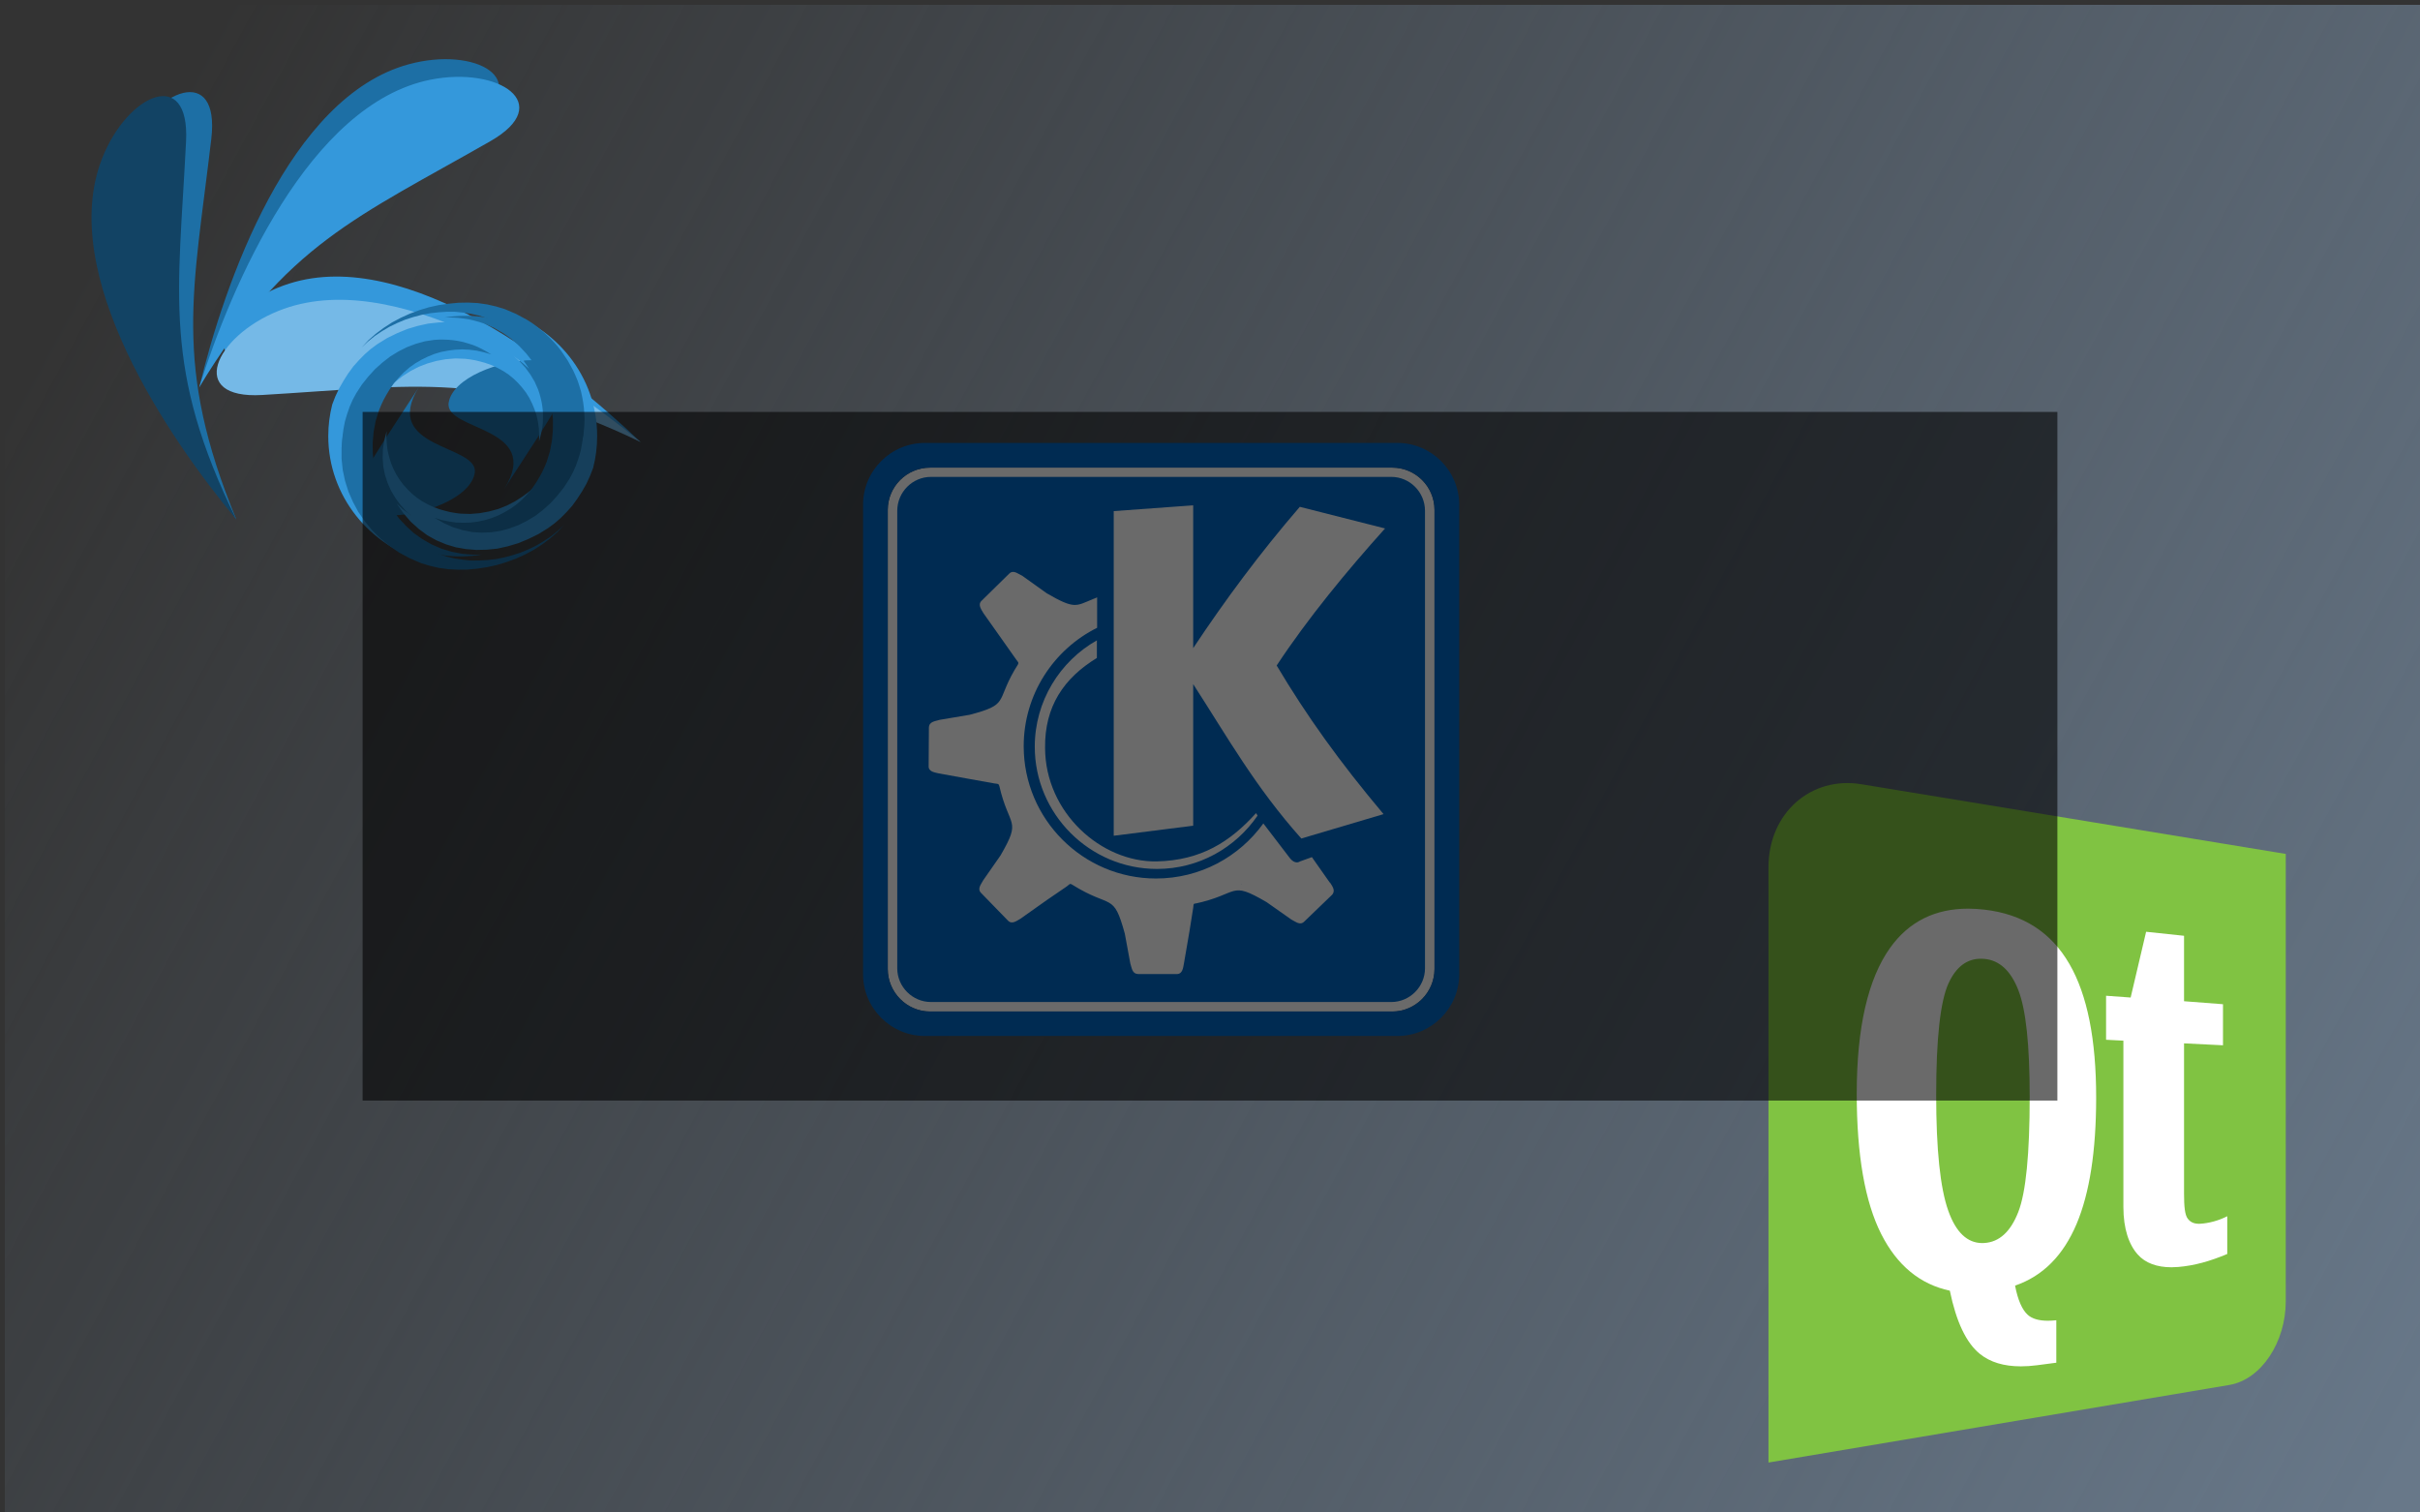 <?xml version="1.0" encoding="UTF-8" standalone="no"?>
<!-- Created with Inkscape (http://www.inkscape.org/) -->

<svg
   xmlns:dc="http://purl.org/dc/elements/1.1/"
   xmlns:cc="http://creativecommons.org/ns#"
   xmlns:rdf="http://www.w3.org/1999/02/22-rdf-syntax-ns#"
   xmlns:svg="http://www.w3.org/2000/svg"
   xmlns="http://www.w3.org/2000/svg"
   xmlns:xlink="http://www.w3.org/1999/xlink"
   xmlns:sodipodi="http://sodipodi.sourceforge.net/DTD/sodipodi-0.dtd"
   xmlns:inkscape="http://www.inkscape.org/namespaces/inkscape"
   width="640"
   height="400"
   viewBox="0 0 640 400"
   id="svg2"
   version="1.1"
   inkscape:version="0.91 r13725"
   sodipodi:docname="6.svg">
  <rect x="0" y="0" width="640" height="400" fill="#333333" stroke="none"/>
  <defs
     id="defs4">
    <linearGradient
       inkscape:collect="always"
       id="linearGradient4749">
      <stop
         style="stop-color:#6a7b8d;stop-opacity:1;"
         offset="0"
         id="stop4751" />
      <stop
         style="stop-color:#6a7b8d;stop-opacity:0;"
         offset="1"
         id="stop4753" />
    </linearGradient>
    <linearGradient
       inkscape:collect="always"
       xlink:href="#linearGradient4749"
       id="linearGradient4755"
       x1="630.769"
       y1="394.872"
       x2="24.359"
       y2="66.667"
       gradientUnits="userSpaceOnUse" />
    <clipPath
       id="clipPath16"
       clipPathUnits="userSpaceOnUse">
      <path
         inkscape:connector-curvature="0"
         id="path18"
         d="M 0,792 612,792 612,0 0,0 0,792 Z" />
    </clipPath>
    <clipPath
       id="clipPath24"
       clipPathUnits="userSpaceOnUse">
      <path
         inkscape:connector-curvature="0"
         id="path26"
         d="m 558.893,526.62 37.604,0 0,-14.904 -37.604,0 0,14.904 z" />
    </clipPath>
    <clipPath
       id="clipPath28"
       clipPathUnits="userSpaceOnUse">
      <path
         style="clip-rule:evenodd"
         inkscape:connector-curvature="0"
         id="path30"
         d="m 596.497,511.716 c -6.962,6.661 -20.973,17.643 -31.626,14.277 -5.954,-1.882 -8.839,-7.319 -2.055,-7.441 13.837,-0.25 20.622,0.731 33.681,-6.836" />
    </clipPath>
    <clipPath
       id="clipPath58"
       clipPathUnits="userSpaceOnUse">
      <path
         inkscape:connector-curvature="0"
         id="path60"
         d="m 558.323,524.527 38.192,0 0,-12.815 -38.192,0 0,12.815 z" />
    </clipPath>
    <clipPath
       id="clipPath62"
       clipPathUnits="userSpaceOnUse">
      <path
         style="clip-rule:evenodd"
         inkscape:connector-curvature="0"
         id="path64"
         d="m 596.515,511.712 c -7.452,6.109 -22.261,15.989 -32.626,11.818 -5.793,-2.332 -8.254,-7.974 -1.48,-7.577 13.816,0.809 20.506,2.306 34.106,-4.241" />
    </clipPath>
    <clipPath
       id="clipPath92"
       clipPathUnits="userSpaceOnUse">
      <path
         inkscape:connector-curvature="0"
         id="path94"
         d="m 556.75,546.201 27.01,0 0,-29.575 -27.01,0 0,29.575 z" />
    </clipPath>
    <clipPath
       id="clipPath96"
       clipPathUnits="userSpaceOnUse">
      <path
         style="clip-rule:evenodd"
         inkscape:connector-curvature="0"
         id="path98"
         d="m 556.75,516.626 c 2.252,9.368 8.092,26.186 18.874,29.118 6.024,1.639 11.393,-1.373 5.753,-5.147 -11.502,-7.696 -17.738,-10.542 -24.627,-23.971" />
    </clipPath>
    <clipPath
       id="clipPath126"
       clipPathUnits="userSpaceOnUse">
      <path
         inkscape:connector-curvature="0"
         id="path128"
         d="m 556.739,544.61 28.84,0 0,-27.979 -28.84,0 0,27.979 z" />
    </clipPath>
    <clipPath
       id="clipPath160"
       clipPathUnits="userSpaceOnUse">
      <path
         inkscape:connector-curvature="0"
         id="path162"
         d="m 548.843,543.235 11.247,0 0,-38.495 -11.247,0 0,38.495 z" />
    </clipPath>
    <clipPath
       id="clipPath194"
       clipPathUnits="userSpaceOnUse">
      <path
         inkscape:connector-curvature="0"
         id="path196"
         d="m 547.048,542.875 13.046,0 0,-38.137 -13.046,0 0,38.137 z" />
    </clipPath>
    <clipPath
       id="clipPath16-6"
       clipPathUnits="userSpaceOnUse">
      <path
         inkscape:connector-curvature="0"
         id="path18-3"
         d="m 311.058,513.261 c -5.352,-35.909 119.201,-29.157 70.17,-108.22 l 0,0 c 15.4,24.832 72.067,107.631 78.014,128.069 l 0,0 c 6.969,23.957 -13.916,33.881 -42.06,33.879 l 0,0 c -42.481,-0.003 -101.489,-22.62 -106.124,-53.728" />
    </clipPath>
    <clipPath
       id="clipPath36"
       clipPathUnits="userSpaceOnUse">
      <path
         inkscape:connector-curvature="0"
         id="path38"
         d="m 195.725,405.366 c -17.489,-60.118 140.478,-31.868 148.184,19.849 l 0,0 c 5.351,35.909 -119.202,29.156 -70.17,108.22 l 0,0 c -15.4,-24.832 -72.068,-107.631 -78.014,-128.069" />
    </clipPath>
    <clipPath
       id="clipPath16-0"
       clipPathUnits="userSpaceOnUse">
      <path
         inkscape:connector-curvature="0"
         id="path18-1"
         d="M 0,792 612,792 612,0 0,0 0,792 Z" />
    </clipPath>
  </defs>
  <sodipodi:namedview
     id="base"
     pagecolor="#ffffff"
     bordercolor="#666666"
     borderopacity="1.0"
     inkscape:pageopacity="0.0"
     inkscape:pageshadow="2"
     inkscape:zoom="0.78"
     inkscape:cx="334.73702"
     inkscape:cy="222.2764"
     inkscape:document-units="px"
     inkscape:current-layer="svg2"
     showgrid="false"
     units="px"
     inkscape:snap-bbox="false"
     inkscape:snap-nodes="false"
     inkscape:snap-global="true"
     inkscape:snap-path-clip="true"
     inkscape:snap-path-mask="true"
     inkscape:window-width="1442"
     inkscape:window-height="894"
     inkscape:window-x="409"
     inkscape:window-y="96"
     inkscape:window-maximized="0" />
  <g
     inkscape:label="Layer 1"
     inkscape:groupmode="layer"
     id="layer1"
     transform="translate(0,-652.362)" />
  <rect
     style="opacity:0.95;fill:url(#linearGradient4755);fill-opacity:1"
     id="rect4745"
     width="640"
     height="400"
     x="1.282"
     y="1.282" />
  <g
     id="g3732"
     transform="matrix(0.254,0,0,0.254,-1.446,-45.377)">
    <g
       id="layer1-1"
       inkscape:label="Layer 1" />
    <g
       id="g12"
       transform="matrix(11.559,0,0,-11.559,-6222.334,6553.807)">
      <g
         clip-path="url(#clipPath16)"
         id="g14">
        <g
           id="g20">
          <g
             id="g22" />
          <g
             id="g40">
            <g
               id="g42"
               clip-path="url(#clipPath24)">
              <g
                 id="g44">
                <g
                   id="g46"
                   clip-path="url(#clipPath28)">
                  <g
                     id="g48">
                    <g
                       id="g50">
                      <path
                         inkscape:connector-curvature="0"
                         id="path52"
                         style="fill:#3498db;fill-rule:evenodd;stroke:none"
                         d="m 596.497,511.716 c -6.962,6.661 -20.973,17.643 -31.626,14.277 -5.954,-1.882 -8.839,-7.319 -2.055,-7.441 13.837,-0.25 20.622,0.731 33.681,-6.836" />
                    </g>
                  </g>
                </g>
              </g>
            </g>
          </g>
        </g>
        <g
           id="g54">
          <g
             id="g56" />
          <g
             id="g74">
            <g
               id="g76"
               clip-path="url(#clipPath58)">
              <g
                 id="g78">
                <g
                   id="g80"
                   clip-path="url(#clipPath62)">
                  <g
                     id="g82">
                    <g
                       id="g84">
                      <path
                         inkscape:connector-curvature="0"
                         id="path86"
                         style="fill:#75b9e7;fill-rule:evenodd;stroke:none"
                         d="m 596.515,511.712 c -7.452,6.109 -22.261,15.989 -32.626,11.818 -5.793,-2.332 -8.254,-7.974 -1.48,-7.577 13.816,0.809 20.506,2.306 34.106,-4.241" />
                    </g>
                  </g>
                </g>
              </g>
            </g>
          </g>
        </g>
        <g
           id="g88">
          <g
             id="g90" />
          <g
             id="g108">
            <g
               id="g110"
               clip-path="url(#clipPath92)">
              <g
                 id="g112">
                <g
                   id="g114"
                   clip-path="url(#clipPath96)">
                  <g
                     id="g116">
                    <g
                       id="g118">
                      <path
                         inkscape:connector-curvature="0"
                         id="path120"
                         style="fill:#1d6fa5;fill-rule:evenodd;stroke:none"
                         d="m 556.75,516.626 c 2.252,9.368 8.092,26.186 18.874,29.118 6.024,1.639 11.393,-1.373 5.753,-5.147 -11.502,-7.696 -17.738,-10.542 -24.627,-23.971" />
                    </g>
                  </g>
                </g>
              </g>
            </g>
          </g>
        </g>
        <g
           id="g122">
          <g
             id="g124" />
          <g
             id="g142">
            <g
               id="g144"
               clip-path="url(#clipPath126)">
              <g
                 id="g146">
                <g
                   id="g148">
                  <g
                     id="g150">
                    <g
                       id="g152">
                      <path
                         inkscape:connector-curvature="0"
                         id="path154"
                         style="fill:#3498db;fill-rule:evenodd;stroke:none"
                         d="m 556.739,516.631 c 2.902,9.188 9.905,25.556 20.865,27.727 6.125,1.213 11.269,-2.167 5.379,-5.537 -12.011,-6.873 -18.432,-9.276 -26.244,-22.19" />
                    </g>
                  </g>
                </g>
              </g>
            </g>
          </g>
        </g>
        <g
           id="g156">
          <g
             id="g158" />
          <g
             id="g176">
            <g
               id="g178"
               clip-path="url(#clipPath160)">
              <g
                 id="g180">
                <g
                   id="g182">
                  <g
                     id="g184">
                    <g
                       id="g186">
                      <path
                         inkscape:connector-curvature="0"
                         id="path188"
                         style="fill:#1d6fa5;fill-rule:evenodd;stroke:none"
                         d="m 560.09,504.74 c -5.666,7.793 -14.668,23.152 -9.902,33.257 2.664,5.648 8.439,7.776 7.65,1.037 -1.61,-13.745 -3.493,-20.337 2.252,-34.294" />
                    </g>
                  </g>
                </g>
              </g>
            </g>
          </g>
        </g>
        <g
           id="g190">
          <g
             id="g192" />
          <g
             id="g210">
            <g
               id="g212"
               clip-path="url(#clipPath194)">
              <g
                 id="g214">
                <g
                   id="g216">
                  <g
                     id="g218">
                    <g
                       id="g220">
                      <path
                         inkscape:connector-curvature="0"
                         id="path222"
                         style="fill:#124364;fill-rule:evenodd;stroke:none"
                         d="m 560.094,504.738 c -6.172,7.399 -16.178,22.124 -12.094,32.524 2.281,5.812 7.902,8.321 7.563,1.544 -0.691,-13.823 -2.131,-20.525 4.531,-34.068" />
                    </g>
                  </g>
                </g>
              </g>
            </g>
          </g>
        </g>
      </g>
    </g>
    <g
       transform="matrix(0.827,0,0,-0.827,215.592,1022.533)"
       inkscape:label="s_letter_alphabet_vector_logo_inspiration"
       id="g10">
      <g
         id="g12-6">
        <g
           clip-path="url(#clipPath16-6)"
           id="g14-1">
          <g
             id="g20-0">
            <g
               id="g22-9">
              <path
                 inkscape:connector-curvature="0"
                 id="path30-6"
                 style="fill:#1d6fa5;stroke:none"
                 d="m 311.058,513.261 c -5.352,-35.909 119.201,-29.157 70.17,-108.22 l 0,0 c 15.4,24.832 72.067,107.631 78.014,128.069 l 0,0 c 6.969,23.957 -13.916,33.881 -42.06,33.879 l 0,0 c -42.481,-0.003 -101.489,-22.62 -106.124,-53.728" />
            </g>
          </g>
        </g>
      </g>
      <g
         id="g32-4">
        <g
           clip-path="url(#clipPath36)"
           id="g34">
          <g
             id="g40-0">
            <g
               id="g42-9">
              <path
                 inkscape:connector-curvature="0"
                 id="path50"
                 style="fill:#1d6fa5;stroke:none"
                 d="m 195.725,405.366 c -17.489,-60.118 140.478,-31.868 148.184,19.849 l 0,0 c 5.351,35.909 -119.202,29.156 -70.17,108.22 l 0,0 c -15.4,-24.832 -72.068,-107.631 -78.014,-128.069" />
            </g>
          </g>
        </g>
      </g>
    </g>
    <g
       clip-path="url(#clipPath16-0)"
       id="g14-5"
       transform="matrix(2.407,0,0,-2.407,-497.488,1789.766)">
      <g
         transform="translate(367.541,461.66)"
         id="g20-7">
        <path
           inkscape:connector-curvature="0"
           id="path22"
           style="fill:#3498db;fill-opacity:1;fill-rule:evenodd;stroke:none"
           d="m 0,0 -0.979,3.286 -0.732,4.018 -0.321,4.048 0.093,4.08 0.576,4.085 1.062,4.092 1.287,3.534 1.751,3.471 2.02,3.303 2.267,3.063 2.631,2.946 2.949,2.685 3.099,2.395 3.343,2.155 3.572,1.843 3.764,1.457 3.892,1.094 4.022,0.733 4.217,0.346 4.297,-0.161 2.091,-0.263 2.215,-0.384 2.168,-0.531 2.214,-0.624 2.754,-0.96 2.516,-1.203 2.469,-1.352 2.327,-1.546 2.109,-1.72 1.966,-1.916 1.774,-2.015 1.655,-2.139 1.44,-2.309 1.172,-2.388 1.052,-2.511 0.858,-2.61 0.593,-2.686 0.403,-2.786 0.133,-2.862 -0.033,-2.889 0.555,1.998 0.481,2.02 0.367,1.899 0.215,1.945 0.073,1.99 0.023,1.844 -0.123,1.892 -0.217,1.842 -0.315,1.792 -0.411,1.742 -0.486,1.765 -0.579,1.715 -1.454,3.282 -1.834,3.081 -2.127,2.935 -2.437,2.709 -2.728,2.561 -2.989,2.242 -3.207,2.069 -3.396,1.728 -3.615,1.556 -3.799,1.21 -2.775,0.643 -2.773,0.401 -2.916,0.203 -2.96,0.058 -3.055,-0.234 -2.956,-0.428 -3.002,-0.572 -2.999,-0.816 -2.88,-1.018 C 17.094,59.214 13.969,57.168 11.075,54.686 -4.829,41.039 -8.785,18.525 0,0 m 83.517,37.735 c 8.613,-18.47 4.618,-40.826 -11.204,-54.404 -2.904,-2.491 -6.042,-4.543 -9.329,-6.165 l -2.86,-1.012 -2.926,-0.839 -3.002,-0.572 -3.029,-0.404 -2.982,-0.258 -2.959,0.058 -2.916,0.205 -2.844,0.424 -2.777,0.643 -3.8,1.212 -3.615,1.554 -3.396,1.726 -3.207,2.071 -2.989,2.24 -2.655,2.537 -2.436,2.711 -2.128,2.933 -1.834,3.084 -1.453,3.28 -1.139,3.504 -0.724,3.535 -0.269,3.709 0.096,3.836 0.579,3.842 1.04,4.018 -0.107,-2.865 0.205,-2.886 0.329,-2.761 0.668,-2.711 0.788,-2.585 1.049,-2.513 1.245,-2.409 1.44,-2.31 1.582,-2.116 1.847,-2.037 1.966,-1.918 2.109,-1.72 2.254,-1.522 2.47,-1.351 2.584,-1.227 2.685,-0.936 2.218,-0.626 2.165,-0.529 2.214,-0.385 2.165,-0.286 4.223,-0.139 4.217,0.348 4.019,0.731 3.969,1.073 3.69,1.479 3.568,1.842 3.347,2.157 3.175,2.372 2.873,2.708 2.632,2.945 2.266,3.064 2.02,3.303 1.751,3.469 1.288,3.535 1.062,4.093 0.576,4.085 0.092,2.064 0,2.014 -0.076,2.037 -0.245,2.013 -0.317,2.034 -0.414,1.984 -0.51,1.935 -0.324,1.079 z" />
      </g>
      <g
         transform="translate(393.462,426.25)"
         id="g24">
        <path
           inkscape:connector-curvature="0"
           id="path26-1"
           style="fill:#3498db;fill-opacity:1;fill-rule:evenodd;stroke:none"
           d="m 0,0 -3.872,1.728 -4.366,2.55 -4.059,2.961 -3.753,3.372 -3.37,3.833 -2.985,4.293 -2.282,4.058 -1.846,4.437 -1.473,4.557 -1.053,4.596 -0.645,4.841 -0.143,4.933 0.248,4.84 0.672,4.876 1.143,4.832 1.665,4.709 2.111,4.536 2.553,4.364 3.068,4.239 3.615,3.904 1.933,1.75 2.141,1.77 2.245,1.608 2.373,1.575 3.118,1.814 3.157,1.391 3.258,1.231 3.326,0.937 3.314,0.595 3.383,0.302 3.32,0.041 3.34,-0.169 3.326,-0.511 3.188,-0.823 3.204,-1.034 3.141,-1.296 2.999,-1.607 2.94,-1.868 2.794,-2.179 2.684,-2.36 -1.427,2.132 -1.509,2.08 -1.487,1.87 -1.651,1.77 -1.811,1.671 -1.714,1.508 -1.874,1.41 -1.903,1.28 -1.936,1.147 -1.967,1.017 -2.049,0.968 -2.075,0.838 -4.25,1.281 -4.373,0.758 -4.465,0.368 -4.509,-0.106 -4.6,-0.497 -4.515,-1.001 -4.526,-1.344 -4.356,-1.796 -4.372,-2.138 -4.197,-2.594 -2.84,-2.087 -2.609,-2.279 -2.539,-2.571 -2.442,-2.733 -2.241,-3.058 -1.98,-3.119 -1.88,-3.28 -1.652,-3.473 -1.36,-3.521 C -41.819,63.748 -42.415,59.168 -42.415,54.453 -42.415,28.528 -24.468,6.678 0,0 m 31.856,108.799 c 24.277,-6.795 42.045,-28.556 42.045,-54.346 0,-4.734 -0.602,-9.328 -1.727,-13.722 L 70.816,37.23 69.247,33.808 67.367,30.529 65.309,27.36 63.147,24.354 60.707,21.62 58.165,19.05 55.478,16.72 52.638,14.632 48.437,12.041 44.067,9.902 39.712,8.105 35.184,6.761 30.672,5.76 26.15,5.313 21.646,5.208 17.177,5.573 12.804,6.334 8.554,7.613 4.35,9.369 l -3.903,2.167 -3.697,2.735 -3.525,3.182 -3.138,3.639 -2.937,4.212 2.603,-2.408 2.876,-2.13 2.856,-1.92 3.082,-1.555 3.062,-1.345 3.204,-1.035 3.264,-0.773 3.33,-0.512 3.261,-0.22 3.399,0.093 3.383,0.303 3.316,0.594 3.244,0.889 3.254,1.228 3.24,1.441 3.036,1.764 2.377,1.578 2.241,1.607 2.144,1.767 2.013,1.801 3.535,3.855 3.068,4.238 2.553,4.363 2.188,4.586 1.586,4.66 1.144,4.833 0.672,4.878 0.328,4.89 -0.221,4.878 -0.649,4.846 -1.05,4.592 -1.472,4.558 -1.848,4.437 -2.28,4.057 -2.986,4.295 -3.37,3.832 -1.863,1.752 -1.891,1.621 -1.972,1.572 -2.089,1.39 -2.164,1.339 -2.196,1.21 -2.227,1.08 -1.275,0.566 z" />
      </g>
      <g
         transform="translate(422.048,441.493)"
         id="g28">
        <path
           inkscape:connector-curvature="0"
           id="path30-1"
           style="fill:#1d6fa5;fill-opacity:1;fill-rule:evenodd;stroke:none"
           d="m 0,0 c 16.521,5.225 28.5,20.673 28.5,38.922 0,0.66 -0.017,1.317 -0.05,1.969 l 0.342,1.759 0.268,2.352 0.202,2.185 0.029,2.251 -0.086,2.201 -0.205,2.152 -0.327,2.1 -0.407,2.138 -0.527,2.087 -1.414,4.022 -1.889,3.823 -2.248,3.669 -2.631,3.439 -2.993,3.289 -3.336,2.933 -3.605,2.751 -3.859,2.361 -4.138,2.177 -4.39,1.789 -3.227,1.021 -3.247,0.731 -3.433,0.517 -3.502,0.344 -3.64,0.005 -3.542,-0.23 -3.609,-0.397 -3.628,-0.692 -3.647,-0.973 -3.512,-1.128 -3.446,-1.451 -3.317,-1.604 -3.244,-1.925 -3.111,-2.08 -2.93,-2.352 -2.74,-2.623 2.83,3.08 3.218,2.826 3.405,2.55 3.622,2.365 3.77,2.006 3.992,1.819 4.055,1.497 4.157,1.26 4.227,0.937 4.284,0.617 4.306,0.409 4.164,0.076 4.148,-0.215 4.094,-0.584 3.87,-0.887 3.77,-1.144 4.862,-2.082 4.608,-2.47 2.188,-1.382 2.125,-1.555 2.006,-1.606 1.883,-1.653 1.853,-1.743 1.732,-1.787 1.612,-1.843 1.546,-2.005 2.767,-4.081 2.374,-4.317 0.986,-2.175 0.953,-2.257 0.745,-2.269 0.715,-2.365 0.506,-2.372 0.424,-2.34 0.307,-2.387 0.19,-2.441 0.102,-2.403 L 39.758,44.187 39.569,41.801 39.268,39.365 38.202,34.581 36.563,29.835 34.707,25.766 32.313,21.818 29.609,18.093 26.64,14.677 23.254,11.432 19.593,8.492 15.614,5.977 11.453,3.735 7.051,1.885 2.539,0.475 0,0 Z m -30.856,-15.748 3.77,-1.142 3.955,-0.923 4.009,-0.55 4.147,-0.215 4.25,0.04 4.304,0.412 4.203,0.65 4.224,0.937 4.158,1.261 4.055,1.496 3.992,1.819 3.769,2.008 3.623,2.365 3.405,2.55 3.218,2.824 2.83,3.082 -2.742,-2.627 -2.928,-2.35 -3.112,-2.08 -3.248,-1.927 -3.309,-1.6 -3.452,-1.452 -3.513,-1.13 -3.644,-0.973 -3.542,-0.722 -3.611,-0.399 -3.621,-0.199 -3.559,-0.028 -3.505,0.346 -3.433,0.513 -3.333,0.77 -3.224,1.018 -4.392,1.789 -4.135,2.178 -3.862,2.361 -3.605,2.75 -3.334,2.936 -2.909,3.252 -2.632,3.439 -2.247,3.671 -1.887,3.825 -1.414,4.02 -1.019,4.256 -0.532,4.254 0.029,4.419 0.47,4.535 1.043,4.497 0.04,0.114 c 0.671,19.91 15.6,36.205 34.904,38.992 l -0.198,0 -4.827,-0.494 -4.713,-0.934 -4.598,-1.373 -4.396,-1.852 -4.164,-2.243 -3.892,-2.545 -3.747,-2.908 -3.39,-3.246 -2.969,-3.418 -2.698,-3.723 -2.399,-3.948 -1.854,-4.066 -1.639,-4.749 -1.062,-4.784 -0.49,-4.821 0,-4.826 0.493,-4.828 1.019,-4.752 1.46,-4.629 1.937,-4.432 2.29,-4.28 2.851,-4.121 3.161,-3.846 3.499,-3.494 3.971,-3.294 4.234,-2.908 4.604,-2.467 4.863,-2.081 z" />
      </g>
      <g
         transform="translate(417.504,429.468)"
         id="g32">
        <path
           inkscape:connector-curvature="0"
           id="path34"
           style="fill:#1d6fa5;fill-opacity:1;fill-rule:evenodd;stroke:none"
           d="m 0,0 -3.883,-0.084 -4.608,0.401 -4.518,0.866 -4.426,1.321 -4.29,1.855 -4.15,2.385 -3.473,2.466 -3.266,2.951 -2.999,3.196 -2.668,3.391 -2.43,3.755 -2.049,4.027 -1.685,4.103 -1.354,4.298 -0.943,4.449 -0.46,4.55 -0.03,4.577 0.404,4.612 0.884,4.708 1.466,4.646 0.914,2.204 1.082,2.304 1.228,2.207 1.347,2.233 1.874,2.72 2.068,2.388 2.215,2.29 2.387,2.077 2.509,1.788 2.681,1.576 2.731,1.332 2.833,1.167 2.953,0.877 2.959,0.566 3.058,0.396 3.109,0.157 3.108,-0.157 3.164,-0.396 3.164,-0.712 3.145,-0.903 -2.016,1.206 -2.062,1.132 -1.963,0.965 -2.059,0.821 -2.151,0.674 -2.009,0.579 -2.103,0.433 -2.075,0.315 -2.052,0.194 -2.026,0.071 -2.072,0 -2.045,-0.12 -4.022,-0.602 -3.917,-1.081 -3.838,-1.443 -3.692,-1.852 -3.611,-2.209 -3.347,-2.595 -3.22,-2.882 -2.903,-3.191 -2.78,-3.479 -2.46,-3.79 -1.536,-2.837 -1.268,-2.907 -1.095,-3.122 -0.95,-3.217 -0.662,-3.408 -0.417,-3.354 -0.275,-3.45 -0.007,-3.52 0.249,-3.449 c 0.787,-4.063 2.085,-8.087 3.929,-11.989 C -46.266,7.022 -22.863,-4.043 0,0 M -16.187,102.513 C 6.566,106.383 29.78,95.32 39.869,73.974 41.72,70.056 43.021,66.018 43.806,61.94 l 0.248,-3.426 0.04,-3.446 -0.276,-3.451 -0.466,-3.428 -0.613,-3.334 -0.95,-3.216 -1.096,-3.121 -1.317,-2.981 -1.532,-2.838 -2.463,-3.789 -2.78,-3.479 -2.904,-3.191 -3.22,-2.883 -3.343,-2.593 -3.566,-2.139 -3.69,-1.85 -3.84,-1.443 L 8.119,10.25 4.101,9.649 -0.066,9.457 l -4.076,0.265 -4.13,0.82 -4.161,1.253 -4.022,1.785 -4.078,2.338 3.098,-0.977 3.211,-0.637 3.115,-0.471 3.161,-0.082 3.058,0.085 3.059,0.395 3.006,0.638 2.952,0.877 2.784,1.094 2.777,1.407 2.685,1.574 2.509,1.787 2.34,2.006 2.215,2.291 2.115,2.457 1.823,2.65 1.351,2.233 1.228,2.208 1.082,2.3 0.96,2.279 1.42,4.573 0.881,4.71 0.407,4.608 0.017,4.652 -0.51,4.477 -0.943,4.449 -1.351,4.3 -1.639,4.175 -2.094,3.951 -2.434,3.757 -2.664,3.391 -3.003,3.196 -3.264,2.951 -3.475,2.466 -4.148,2.385 -4.29,1.855 -2.227,0.721 -2.198,0.601 -2.248,0.53 -2.27,0.334 -2.317,0.262 -2.291,0.144 -2.267,0.022 -1.275,-0.029 z" />
      </g>
    </g>
  </g>
  <g
     id="g3986"
     transform="matrix(0.1,0,0,0.1,467.198,206.991)">
    <g
       id="g3969">
      <path
         id="path3971"
         d="M 250.5,4.1 C 117.3,-17.9 5,80.4 5,223.6 L 5,1798 1224.5,1592.7 C 1308.6,1578.1 1373,1479 1373,1371.9 L 1373,188.4 250.5,4.1 Z"
         class="st0"
         inkscape:connector-curvature="0"
         style="fill:#80c342" />
      <path
         id="path3973"
         d="m 1144,1166.6 c -14.3,0 -23.3,-4.5 -30.2,-13.6 -7.7,-10 -9.8,-32.2 -9.8,-66.7 l 0,-396.9 103,5.1 0,-108.6 -103,-7.9 0,-173.1 -100.3,-10.6 -40.9,173.9 -65,-4.7 0,116.4 45.8,2.4 0,439.9 c 0,57.6 14.6,99.6 38,125.7 20,22.6 50.9,33.7 89.2,33.7 5.7,0 11.8,-0.3 17.9,-0.8 42.4,-3.6 83.9,-15.1 129.6,-34.4 l 0,-99.8 c -22.9,11.8 -49,18.5 -70.8,19.8 -1.3,0.2 -2.1,0.2 -3.5,0.2"
         class="st1"
         inkscape:connector-curvature="0"
         style="fill:#ffffff" />
      <path
         id="path3975"
         d="m 819.7,1167.3 c -35.3,83.1 -89,137.6 -162.6,162.8 7.4,38.1 18.6,63.7 33.6,77.3 11.6,10.4 29.4,15.6 53.3,15.6 6.9,0 14.3,-0.5 22.2,-1.3 l 0,112.3 -51.1,6.7 c -15.1,2 -29.3,2.9 -42.8,2.9 -44.7,0 -80.9,-10.9 -108.1,-32.8 -36,-28.9 -62.6,-84.7 -79.6,-167.3 -78.3,-16.7 -139.3,-66.4 -181.5,-149.9 -42.9,-84.8 -64.7,-208.9 -64.7,-371.2 0,-175 29.9,-304.2 88.6,-386.1 49.6,-69.1 118.8,-103.1 205.8,-103.1 13.9,0 28.3,0.9 43.2,2.6 102.4,11.8 176.6,60.1 224.9,143.8 47.4,81.9 70.7,199.3 70.7,353.4 -0.1,141.2 -17.3,252.3 -51.9,334.3 z m -154,-32.1 c 20.2,-51.8 30.1,-153.5 30.1,-305.1 0,-136.1 -9.8,-229.7 -29.9,-281.1 -20,-51.6 -50,-79.5 -90.1,-83 -3.1,-0.3 -6.1,-0.4 -9.1,-0.4 -37.2,0 -65.8,21.7 -85.7,65.3 -21.6,47.5 -32.5,146 -32.5,295 0,144 10.6,246.2 32,306.2 20.2,57.1 50.4,85.5 90,85.5 1.8,0 3.5,-0.1 5.3,-0.2 39.7,-2.5 69.6,-29.9 89.9,-82.2"
         class="st1"
         inkscape:connector-curvature="0"
         style="fill:#ffffff" />
    </g>
    <rect
       id="rect3977"
       height="1800"
       width="1380"
       class="st2"
       x="0"
       y="0"
       style="fill:none" />
  </g>
  <g
     style="overflow:visible"
     id="g3901"
     transform="matrix(0.872,0,0,0.872,228.249,117.142)">
    <path
       id="path1575"
       d="m 20.305,7.488 140.184,0 c 7.057,0 12.816,5.76 12.816,12.816 l 0,139.248 c 0,7.057 -5.76,12.889 -12.816,12.889 l -140.184,0 c -7.057,0 -12.816,-5.832 -12.816,-12.889 l 0,-139.248 C 7.488,13.248 13.248,7.488 20.305,7.488 Z"
       style="fill:#ffffff;fill-opacity:1;fill-rule:evenodd"
       inkscape:connector-curvature="0" />
    <path
       style="clip-rule:evenodd;fill:#0068c6;fill-rule:evenodd"
       id="path1065"
       d="m 20.305,7.488 140.184,0 c 7.057,0 12.816,5.76 12.816,12.816 l 0,139.248 c 0,7.057 -5.76,12.889 -12.816,12.889 l -140.184,0 c -7.057,0 -12.816,-5.832 -12.816,-12.889 l 0,-139.248 C 7.488,13.248 13.248,7.488 20.305,7.488 Z M 18.721,0 162.073,0 c 10.297,0 18.721,8.424 18.721,18.72 l 0,142.416 c 0,10.297 -8.424,18.721 -18.721,18.721 l -143.352,0 C 8.424,179.856 0,171.433 0,161.136 L 0,18.72 C 0,8.424 8.424,0 18.721,0 Z"
       inkscape:connector-curvature="0" />
    <path
       style="clip-rule:evenodd;fill:#0068c6;fill-rule:evenodd"
       id="path1067"
       d="m 20.592,10.296 139.609,0 c 5.615,0 10.223,4.608 10.223,10.296 l 0,138.745 c 0,5.615 -4.607,10.223 -10.223,10.223 l -139.609,0 c -5.615,0 -10.223,-4.607 -10.223,-10.223 l 0,-138.745 c 0,-5.688 4.608,-10.296 10.223,-10.296 z"
       inkscape:connector-curvature="0" />
    <path
       style="clip-rule:evenodd;fill:#ffffff;fill-rule:evenodd"
       id="path1084"
       d="m 76.02,20.674 24.1,-1.754 c 0,14.491 0,28.905 0,43.319 9.61,-14.491 20.287,-28.905 32.336,-42.862 l 25.854,6.559 c -11.591,12.889 -23.414,27.227 -32.87,41.565 9.076,15.253 19.067,29.211 32.413,45.073 l -24.938,7.398 C 118.959,104.338 110.57,89.314 100.121,73.145 l 0,42.938 -24.1,3.052 0,-98.461 0,0 z"
       inkscape:connector-curvature="0" />
    <path
       style="clip-rule:evenodd;fill:#ffffff;fill-rule:evenodd"
       id="path1086"
       d="m 100.35,139.803 c 14.109,-2.975 10.525,-7.245 22.04,-0.534 l 7.475,5.261 c 1.374,0.686 2.669,1.908 3.966,0.61 2.822,-2.669 5.567,-5.414 8.389,-8.083 1.22,-1.298 0,-2.748 -0.61,-3.738 l -0.077,0 -5.414,-7.702 -3.586,1.298 c -0.914,0.61 -2.135,0.304 -3.202,-1.144 l -7.932,-10.373 c -7.322,10.143 -19.143,16.702 -32.566,16.702 -22.116,0 -40.115,-17.997 -40.115,-40.115 0,-15.711 9.076,-29.362 22.269,-35.921 l 0,-9.228 c -0.458,0.229 -0.914,0.381 -1.298,0.534 -5.185,2.135 -5.491,3.127 -13.957,-1.754 l -7.473,-5.339 c -1.374,-0.61 -2.67,-1.907 -3.966,-0.61 -2.822,2.746 -5.567,5.491 -8.389,8.237 -1.22,1.22 0.076,2.746 0.61,3.737 l 5.718,8.084 4.196,5.949 c 0.61,0.839 0.838,0.915 0.534,1.525 -0.38,0.61 -0.686,1.144 -1.068,1.754 C 40.328,78.562 44.218,79.325 32.32,82.452 l -9.076,1.525 c -1.372,0.458 -3.202,0.458 -3.279,2.364 0,3.89 -0.076,7.779 -0.076,11.669 -0.076,1.754 1.908,1.908 3.052,2.212 l 9.687,1.754 7.245,1.298 c 0.991,0.154 1.218,0 1.448,0.762 2.975,12.889 6.864,9.839 0.38,21.051 l -5.261,7.549 c -0.686,1.298 -1.908,2.594 -0.61,3.89 2.746,2.822 5.414,5.57 8.159,8.391 1.22,1.218 2.746,-0.076 3.738,-0.61 l 8.083,-5.72 6.025,-4.119 c 0.84,-0.686 0.916,-0.914 1.526,-0.534 12.049,7.551 12.507,2.135 16.015,14.873 l 1.678,9.074 c 0.458,1.374 0.534,3.128 2.364,3.204 3.89,0 7.855,0 11.745,0 1.754,0 1.908,-1.984 2.135,-3.128 l 1.678,-9.761 1.144,-7.171 c 0.076,-0.686 0.076,-0.994 0.23,-1.22 z m 14.567,-6.101 c -0.076,0.074 -0.154,0.074 -0.23,0.074 0.076,0 0.076,-0.074 0.154,-0.074 l 0.076,0 z m -13.806,5.795 c -0.228,0.076 -0.534,0.154 -0.762,0.306 0.151,-0.154 0.381,-0.23 0.762,-0.306 z"
       inkscape:connector-curvature="0" />
    <path
       style="clip-rule:evenodd;fill:#ffffff;fill-rule:evenodd"
       id="path1088"
       d="m 89.139,129.202 c 12.659,0 23.794,-6.407 30.505,-16.171 l -0.458,-0.762 c -7.855,8.693 -16.625,14.337 -30.124,14.643 C 72.284,127.217 55.277,112.193 55.2,92.516 55.048,79.855 60.92,71.314 70.911,65.212 l 0,-5.339 c -11.211,6.33 -18.837,18.456 -18.837,32.262 0,20.362 16.625,37.066 37.065,37.066 z"
       inkscape:connector-curvature="0" />
  </g>
  <rect
     style="fill:#000000;fill-opacity:0.584;fill-rule:evenodd;stroke:#000000;stroke-width:1.134px;stroke-linecap:butt;stroke-linejoin:miter;stroke-opacity:0"
     id="rect3483"
     width="448.202"
     height="182.12"
     x="95.899"
     y="108.94" />
</svg>
